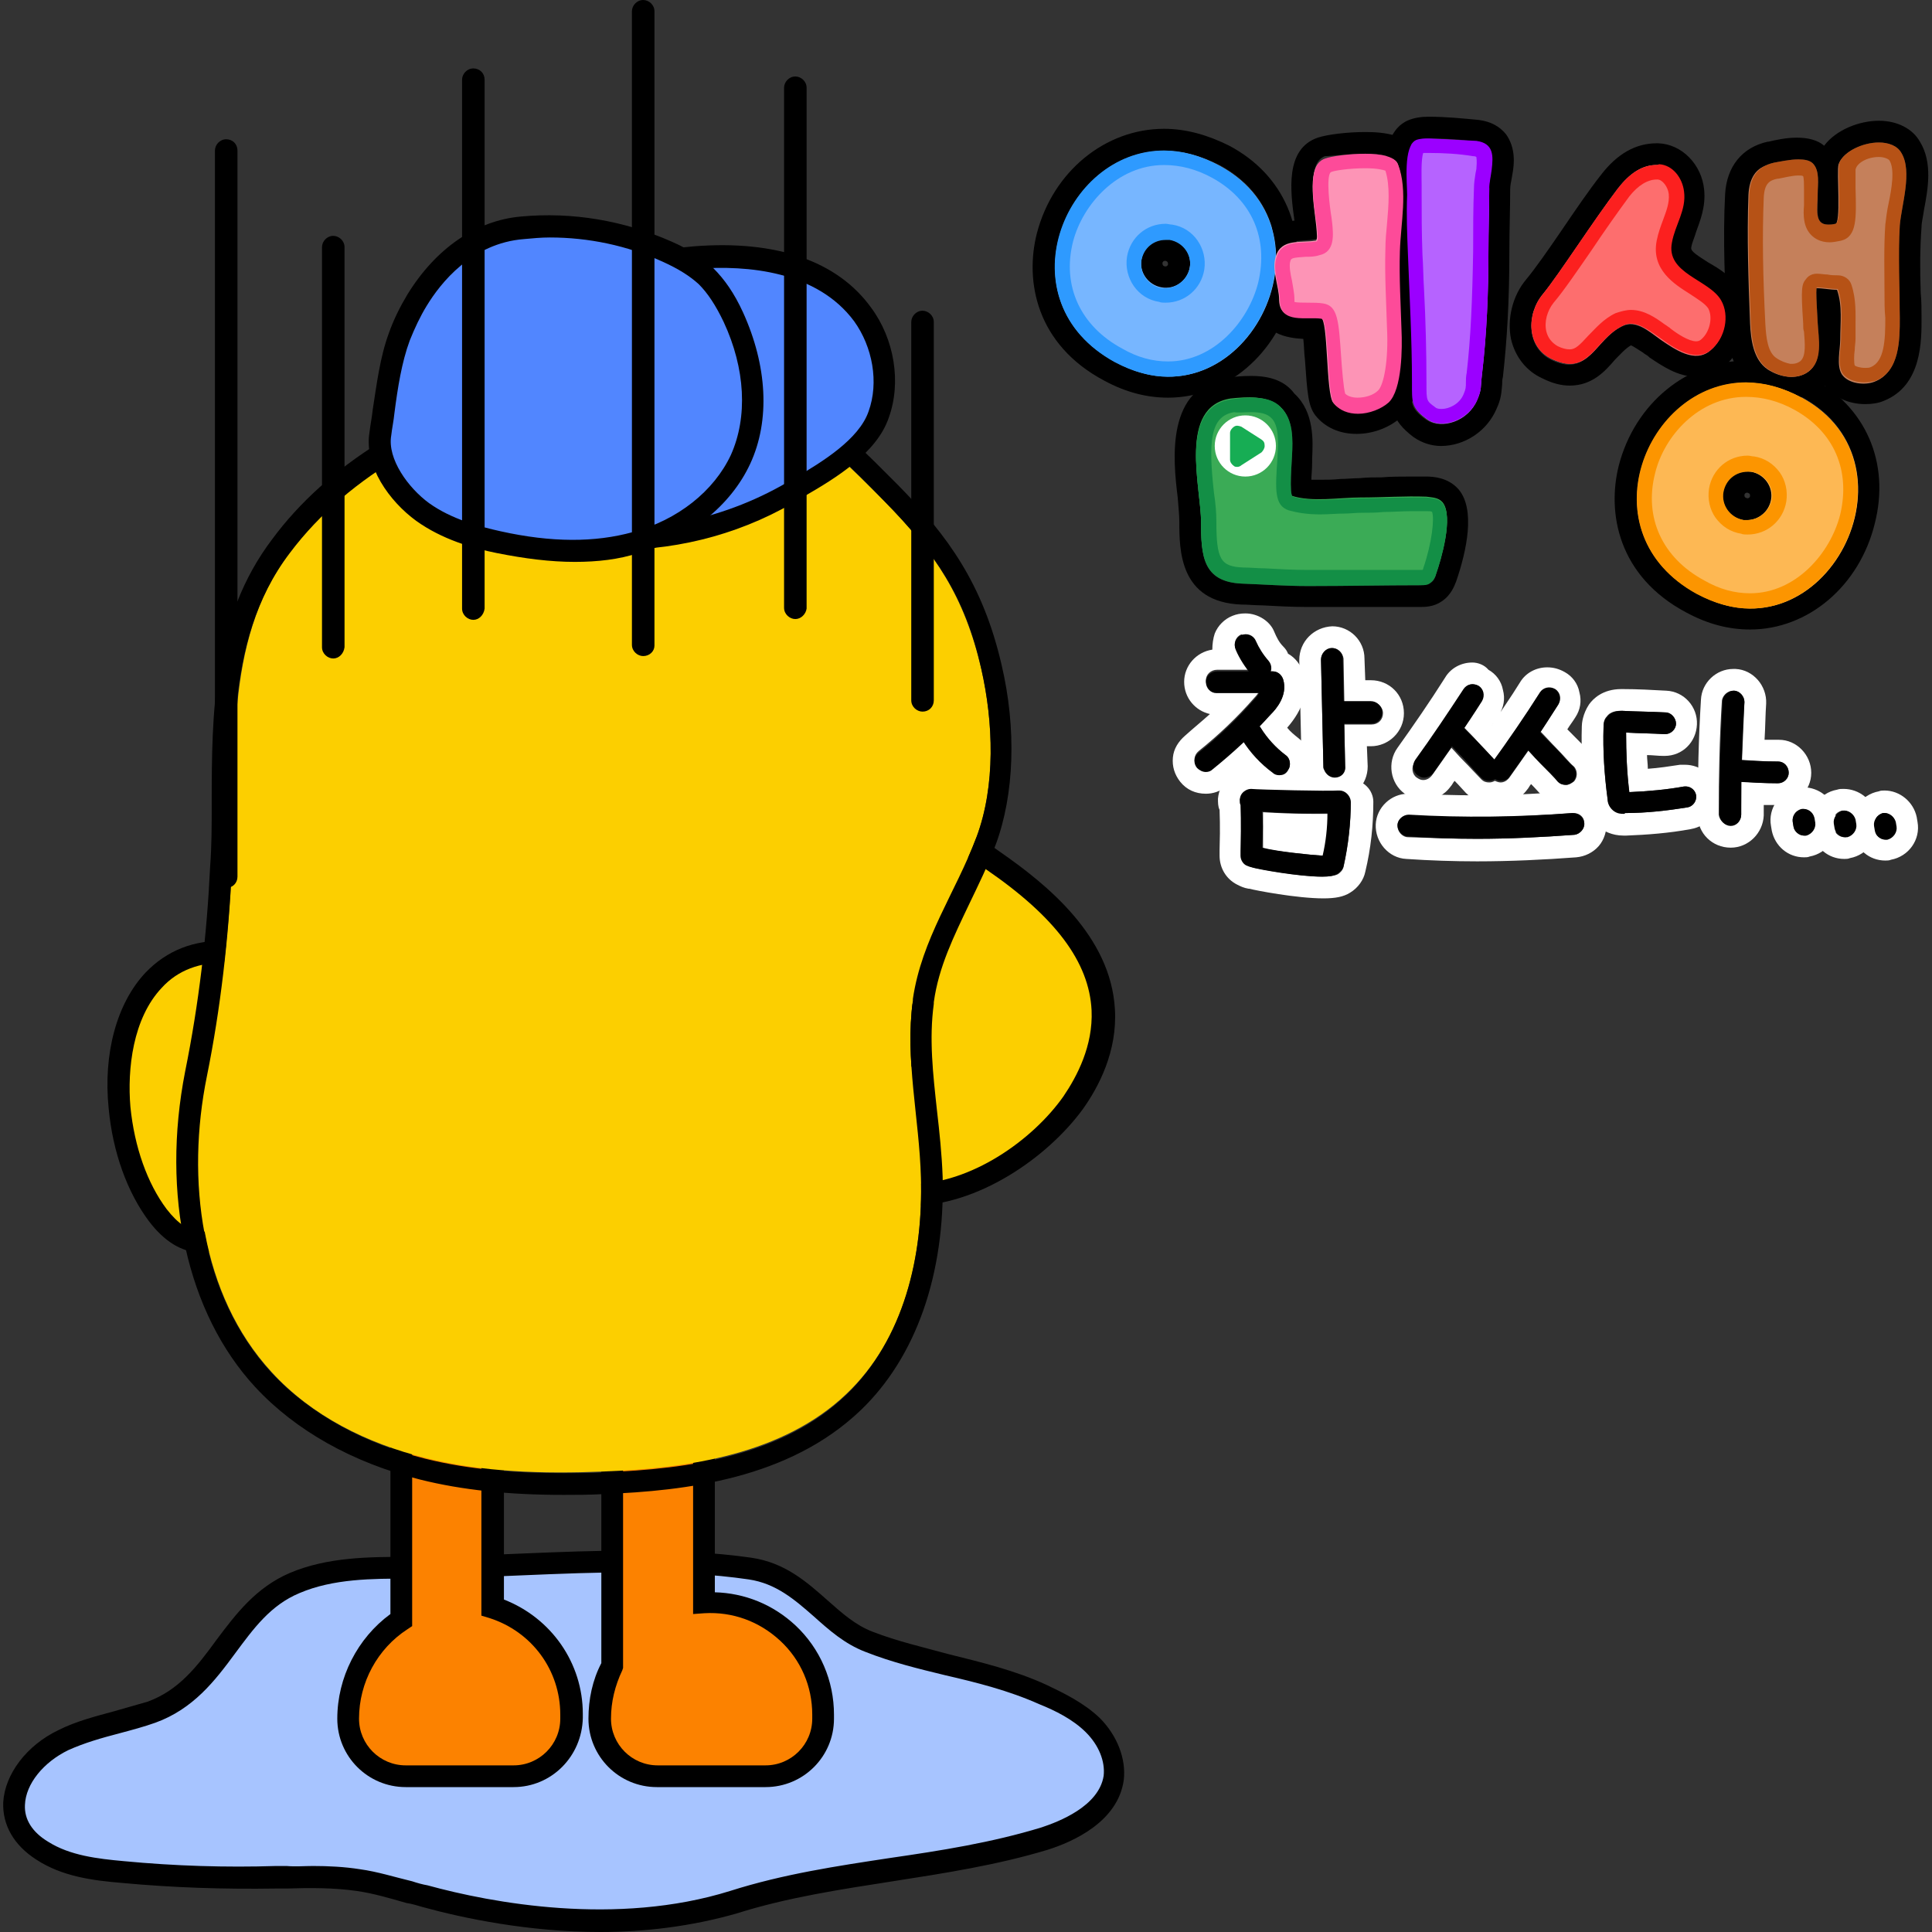 <?xml version="1.0" encoding="utf-8"?>
<!-- Generator: Adobe Illustrator 26.5.0, SVG Export Plug-In . SVG Version: 6.00 Build 0)  -->
<svg version="1.1" id="레이어_5" xmlns="http://www.w3.org/2000/svg" xmlns:xlink="http://www.w3.org/1999/xlink" x="0px"
	 y="0px" viewBox="0 0 240 240" style="enable-background:new 0 0 240 240;" xml:space="preserve">
<rect x="0" y="0" width="240" height="240" fill="#333333" stroke="none"/>
<g>
	<path style="fill:#A7C4FF;" d="M50.7,194.8c-4.8,0-9.7,0-14.1,1.9c-8.1,3.5-9.4,13.1-17.8,16c-3.6,1.3-7.4,1.8-10.9,3.5
		c-5.7,2.8-9.2,9.7-2.7,13.8c2.9,1.9,6.5,2.3,10,2.6c6.3,0.6,12.7,0.8,19.1,0.7c3.4-0.1,6.8-0.2,10.2,0.3c2.8,0.4,5.5,1.3,8.3,2.1
		c12.1,3.3,26.4,4.5,38.4,0.7c12.7-4,26-4,38.6-7.8c3.9-1.2,8.1-3.6,8.6-7.6c0.3-2.4-0.8-4.8-2.6-6.5c-1.7-1.7-3.9-2.8-6.2-3.8
		c-7-3.1-14.6-3.9-21.6-6.5c-5.5-2.1-8.1-8.1-14.8-9.1C79.7,193,64.4,194.8,50.7,194.8z"/>
	<path d="M74.6,240c-8.9,0-17-1.7-22.1-3.1c-0.7-0.2-1.3-0.4-2-0.5c-2.1-0.6-4.1-1.2-6.2-1.5c-2.8-0.4-5.8-0.4-8.7-0.3l-1.3,0
		c-6.4,0.1-12.8-0.1-19.2-0.7c-3.6-0.3-7.4-0.8-10.6-2.9c-2.8-1.8-4.2-4.3-4.1-7.1c0.2-3.5,2.9-7.1,6.9-9c2.2-1.1,4.6-1.7,6.8-2.3
		c1.4-0.4,2.8-0.8,4.2-1.2c3.9-1.4,6.2-4.4,8.6-7.7c2.4-3.2,4.9-6.5,9.1-8.3c4.7-2,10-2,14.6-2l0,0c4.5,0,9.1-0.2,13.9-0.4
		c9.6-0.4,19.6-0.8,28.8,0.5c4.2,0.6,6.9,3,9.5,5.3c1.8,1.6,3.5,3.1,5.6,3.9c3.1,1.2,6.2,1.9,9.5,2.8c4,1,8.2,2,12.1,3.8
		c2.1,1,4.6,2.2,6.6,4.1c2.2,2.2,3.3,5.1,3,7.7c-0.7,5.2-6.3,7.7-9.5,8.7c-6.3,1.9-12.8,2.9-19.2,3.9c-6.4,1-13.1,2-19.4,4
		C85.9,239.3,80.1,240,74.6,240z M38.9,231.8c1.9,0,3.9,0.1,5.8,0.4c2.2,0.3,4.4,1,6.5,1.5c0.6,0.2,1.3,0.4,1.9,0.5
		c8,2.2,23.5,5.1,37.6,0.7c6.6-2.1,13.3-3.1,19.9-4.1c6.2-0.9,12.6-1.9,18.8-3.8c2.1-0.7,7.1-2.6,7.7-6.4c0.2-1.8-0.6-3.8-2.2-5.4
		c-1.6-1.6-3.8-2.7-5.8-3.5c-3.8-1.7-7.8-2.7-11.7-3.6c-3.3-0.8-6.6-1.6-9.9-2.9c-2.6-1-4.5-2.7-6.4-4.4c-2.4-2.1-4.7-4.1-8.1-4.6
		c-8.9-1.3-18.8-0.9-28.3-0.5c-4.7,0.2-9.5,0.4-14,0.4c-4.4,0-9.3,0-13.5,1.8c-3.6,1.5-5.7,4.4-8,7.5c-2.5,3.4-5.2,6.9-9.9,8.6
		c-1.4,0.5-2.9,0.9-4.4,1.3c-2.3,0.6-4.4,1.2-6.4,2.1c-3.1,1.5-5.3,4.2-5.4,6.8C3,226,4,227.6,6,228.8c2.7,1.7,6.1,2.1,9.4,2.4
		c6.3,0.6,12.7,0.8,18.9,0.6l1.3,0C36.7,231.9,37.8,231.8,38.9,231.8z"/>
</g>
<g>
	<g>
		<path style="fill:#FCCF00;" d="M133.2,137c2.4-3.4,3.9-7.5,3.7-11.6c-0.4-8-7.1-14-13.7-18.6c-1.6-1.1-3.4-2.3-5.4-2.5
			c-5-0.7-9.2,4.5-9.4,9.5s2.4,9.6,5.1,13.8c0.5,0.8,1.1,1.9,0.6,2.7c-0.2,0.4-0.6,0.6-1,0.8c-2.2,1.1-4.8,1.6-6.7,3.1
			c-6.2,5.1-0.3,14.2,6.5,14.3C120.6,148.6,128.9,143.1,133.2,137z"/>
		<path d="M113.1,149.8c-0.1,0-0.1,0-0.2,0c-4.3-0.1-8.4-3.2-9.9-7.4c-1.2-3.5-0.3-6.9,2.6-9.2c1.4-1.1,3-1.7,4.6-2.3
			c0.8-0.3,1.6-0.6,2.4-1c0.4-0.2,0.5-0.3,0.5-0.3c0,0,0.1-0.3-0.5-1.2c-2.7-4.2-5.5-9.2-5.3-14.6c0.1-3.3,1.8-6.6,4.3-8.7
			c2-1.7,4.3-2.4,6.6-2.1c2.2,0.3,4.2,1.5,6,2.8c5.9,4.1,13.8,10.5,14.3,19.6c0.3,5.2-2,9.6-4,12.4l0,0
			C130.1,143.8,121.5,149.8,113.1,149.8z M116.9,105.6c-1.6,0-3,0.8-3.8,1.5c-1.9,1.6-3.2,4.2-3.3,6.7c-0.2,4.7,2.4,9.2,4.9,13.1
			c0.4,0.7,1.6,2.5,0.6,4.1c-0.4,0.7-1,1-1.6,1.3c-0.9,0.4-1.8,0.8-2.6,1.1c-1.4,0.5-2.8,1-3.8,1.9c-2.7,2.2-2.2,4.8-1.8,6.2
			c1.1,3.2,4.3,5.6,7.4,5.6c0.1,0,0.1,0,0.2,0c7.5,0,15.2-5.5,19-10.9c1.7-2.5,3.7-6.3,3.5-10.7c-0.3-6-4.5-11.6-13.1-17.5
			c-1.6-1.1-3.1-2.1-4.8-2.3C117.4,105.6,117.2,105.6,116.9,105.6z M133.2,137L133.2,137L133.2,137z"/>
	</g>
	<g>
		<g>
			<path style="fill:#FC8200;" d="M61.2,199.8v-32.6H49.8v34.1c-4,2.6-6.6,7.2-6.6,12.2c0,4,3.2,7.2,7.2,7.2h13.4
				c4,0,7.2-3.2,7.2-7.2V213C71,206.8,66.9,201.5,61.2,199.8z"/>
			<path d="M63.8,222H50.4c-4.7,0-8.5-3.8-8.5-8.5c0-5.1,2.5-10,6.6-13v-34.8h14.1v33c5.9,2.3,9.8,7.9,9.8,14.2v0.5
				C72.3,218.2,68.5,222,63.8,222z M51.2,168.5V202l-0.6,0.4c-3.7,2.4-6,6.6-6,11.1c0,3.2,2.6,5.8,5.8,5.8h13.4
				c3.2,0,5.8-2.6,5.8-5.8V213c0-5.5-3.5-10.3-8.8-12l-1-0.3v-32.3H51.2z"/>
		</g>
		<g>
			<path style="fill:#FC8200;" d="M87.4,199.2v-33H76v40.7c-1,2-1.6,4.3-1.6,6.6c0,4,3.2,7.2,7.2,7.2h13.4c4,0,7.2-3.2,7.2-7.2V213
				C102.2,205.1,95.5,198.6,87.4,199.2z"/>
			<path d="M95.1,222H81.6c-4.7,0-8.5-3.8-8.5-8.5c0-2.4,0.5-4.8,1.6-6.9v-41.7h14.1v32.9c3.7,0.1,7.2,1.5,10,4.1
				c3.1,2.9,4.8,6.9,4.8,11.1v0.5C103.6,218.2,99.8,222,95.1,222z M77.4,167.6v39.6l-0.1,0.3c-0.9,1.9-1.4,3.9-1.4,6
				c0,3.2,2.6,5.8,5.8,5.8h13.4c3.2,0,5.8-2.6,5.8-5.8V213c0-3.5-1.4-6.8-4-9.2c-2.6-2.4-5.9-3.6-9.4-3.4l-1.4,0.1v-33H77.4z"/>
		</g>
	</g>
	<g>
		<path style="fill:#FCCF00;" d="M28.1,118.2c-10.7-0.4-14.2,10.4-13.3,19.4c0.5,4.6,1.9,9.6,4.8,13.3c5,6.6,10.2,2.4,15-2.9"/>
		<path d="M25.1,155.6c-0.1,0-0.2,0-0.3,0c-2.3-0.1-4.4-1.4-6.3-3.9c-2.7-3.6-4.5-8.6-5-14c-0.7-6.8,1-13.1,4.6-16.9
			c2.6-2.7,6-4.1,10.1-3.9c0.7,0,1.3,0.7,1.3,1.4c0,0.7-0.6,1.3-1.4,1.3c-3.2-0.1-6,0.9-8,3.1c-3.6,3.8-4.3,10.1-3.9,14.8
			c0.5,5,2.1,9.5,4.5,12.7c1.4,1.8,2.8,2.8,4.3,2.8c2.9,0.1,6.1-3.1,8.7-5.8c0.5-0.6,1.4-0.6,1.9-0.1c0.6,0.5,0.6,1.4,0.1,1.9
			C32.5,152.2,28.9,155.6,25.1,155.6z"/>
	</g>
	<g>
		<path style="fill:#FCCF00;" d="M113.4,124.3c0-0.1,0-0.2,0-0.2c1.1-7.5,5.3-13.2,7.9-20.1c2.4-6.4,2.1-14.3,0.6-20.9
			c-2.1-9-5.7-14.4-12.1-20.9c-3.8-3.8-7.6-7.7-12.3-10.5c-9-5.3-20.4-5.5-30.4-2.5c-11.7,3.5-23.6,9.4-31.1,19.4
			c-8.5,11.3-6.5,26-7.2,39.2c-0.4,8.6-1.5,17.4-3.1,25.8c-2.5,12.8-0.8,27.2,8,36.8c5,5.5,11.9,8.9,19.1,10.7
			c7.2,1.8,14.7,2,22.1,1.7c10.8-0.4,22.4-2.2,30.2-9.6c7.3-6.9,9.6-17.3,9.3-27C114.2,138.9,112.4,131.7,113.4,124.3z"/>
		<path d="M80,47.3c6.1,0,12.2,1.4,17.5,4.4c4.7,2.7,8.5,6.6,12.3,10.5c6.4,6.5,10.1,11.9,12.1,20.9c1.5,6.6,1.8,14.5-0.6,20.9
			c-2.6,6.9-6.8,12.6-7.9,20.1c0,0.1,0,0.2,0,0.2c-1,7.3,0.8,14.6,1,22c0.3,9.7-2.1,20.1-9.3,27c-7.8,7.5-19.4,9.2-30.2,9.6
			c-1.6,0.1-3.3,0.1-4.9,0.1c-5.8,0-11.6-0.4-17.2-1.8c-7.2-1.8-14.1-5.3-19.1-10.7c-8.8-9.6-10.6-24-8-36.8
			c1.7-8.4,2.7-17.2,3.1-25.8c0.6-13.3-1.4-27.9,7.2-39.2c7.5-10,19.4-15.9,31.1-19.4C71.2,48,75.6,47.3,80,47.3 M80,44.6
			c-4.5,0-9.1,0.7-13.7,2C51.6,51,40.6,57.8,33.8,67c-7.4,9.8-7.5,21.5-7.5,32.8c0,2.8,0,5.3-0.2,7.9c-0.4,8.5-1.4,17-3.1,25.4
			c-3,15.3,0.2,30,8.7,39.2c5,5.4,12.1,9.4,20.5,11.5c5.2,1.3,11,1.9,17.8,1.9c1.6,0,3.2,0,5-0.1c10.2-0.4,23-1.9,31.9-10.4
			c6.9-6.6,10.5-16.9,10.2-29c-0.1-2.8-0.4-5.6-0.7-8.2c-0.5-4.6-1-8.9-0.4-13.3l0-0.2c0.6-4.4,2.5-8.2,4.4-12.2
			c1.1-2.3,2.3-4.7,3.3-7.4c2.3-6.2,2.6-14.4,0.7-22.4c-2.3-9.9-6.6-15.9-12.8-22.2c-3.9-3.9-7.8-8-12.8-10.9
			C93.5,46.2,86.9,44.6,80,44.6L80,44.6z"/>
	</g>
	<g>
		<path style="fill:#FCCF00;" d="M58.8,43.7c0,0,3.6-8.9,9.7-7c8.1,2.6,9.8-3,9.8-3s2.7,10-6.2,13.7"/>
		<path d="M72.1,48.8c-0.5,0-1-0.3-1.2-0.8c-0.3-0.7,0-1.5,0.7-1.8c4.8-2,5.7-6.1,5.8-8.9c-0.3,0.2-0.6,0.4-1,0.6
			c-2.2,1.1-4.9,1.2-8.2,0.1c-4.9-1.6-8,6.1-8.1,6.2c-0.3,0.7-1.1,1-1.8,0.7c-0.7-0.3-1-1.1-0.7-1.8c0.2-0.4,4.2-10.1,11.4-7.7
			c6.5,2.1,7.9-1.7,8.1-2.1c0.2-0.6,0.6-0.9,1.3-0.9c0.6,0,1.1,0.4,1.3,1c1,3.8,0.9,12-7,15.3C72.4,48.7,72.3,48.8,72.1,48.8z"/>
	</g>
	<g>
		<path style="fill:#5186FF;" d="M54.2,51.9c0.1-0.5,0.2-1,0.4-1.5c2-5.7,7.8-9.3,12.9-11.9c5.8-3,12.2-6,18.7-6.5
			c7.5-0.6,16,0.5,20.8,7c2.6,3.5,3.5,8.4,2,12.5c-1.4,4-6.4,7-10,9.1c-8.3,5-18.3,7.2-27.9,5.9C63.9,65.6,52.4,61,54.2,51.9z"/>
		<path d="M76.7,68.3c-1.9,0-3.7-0.1-5.6-0.4c-5.4-0.7-13-3.3-16.4-8.2c-1.7-2.4-2.3-5.1-1.7-8.1c0,0,0,0,0,0
			c0.1-0.5,0.3-1.1,0.5-1.7c2.1-6.1,8-9.8,13.5-12.7c6-3.1,12.5-6.1,19.2-6.6c10.2-0.8,17.8,1.8,22,7.6c2.9,3.9,3.8,9.3,2.2,13.7
			c-1.5,4.4-6.6,7.5-10.4,9.7l-0.2,0.1C92.8,66.1,84.7,68.3,76.7,68.3z M55.6,52.2c-0.4,2.2,0,4.1,1.3,6c2.8,3.9,9.4,6.4,14.6,7.1
			c9.2,1.2,18.8-0.8,27-5.8l0.2-0.1c3.4-2,8-4.8,9.2-8.3c1.3-3.6,0.5-8-1.8-11.2c-4.6-6.2-13.2-7-19.6-6.5
			c-6.2,0.5-12.4,3.3-18.2,6.3c-5,2.6-10.5,6-12.2,11.2C55.8,51.3,55.6,51.8,55.6,52.2z"/>
	</g>
	<g>
		<path style="fill:#5186FF;" d="M51.8,37.3c2.9-4.8,7.4-8.5,13.1-9.1c6.1-0.6,12.4,0.5,18,3c1.8,0.8,3.5,1.8,4.8,3.1
			c1.5,1.4,2.6,3.3,3.4,5.1c2.6,5.5,3.4,12.1,0.9,17.7C89.7,62.4,84.5,66,79,67.5c-5.5,1.5-11.4,1.1-17-0.1
			c-3.3-0.7-6.7-1.7-9.4-3.7c-2.8-2-5.9-6.1-5.3-9.7c0.6-3.9,1-8.3,2.4-12C50.2,40.3,50.9,38.8,51.8,37.3z"/>
		<path d="M71.4,69.8c-3,0-6.2-0.4-9.7-1.1c-3-0.6-6.8-1.7-10-4c-3.3-2.4-6.5-6.8-5.8-11c0.1-0.9,0.3-1.8,0.4-2.8
			c0.5-3.2,0.9-6.5,2-9.5c0.6-1.7,1.4-3.3,2.3-4.8c3.5-5.7,8.5-9.2,14.1-9.7c6.4-0.6,12.8,0.5,18.7,3.1c2.3,1,3.9,2.1,5.2,3.3
			c1.4,1.4,2.6,3.1,3.7,5.5c3,6.6,3.4,13.4,0.9,18.8c-2.4,5.2-7.6,9.4-13.9,11.1C76.9,69.5,74.2,69.8,71.4,69.8z M68.3,29.5
			c-1.1,0-2.1,0.1-3.2,0.2C58.6,30.2,54.7,35.2,53,38c0,0,0,0,0,0c-0.8,1.3-1.5,2.8-2.1,4.3c-1,2.7-1.5,5.9-1.9,9
			c-0.1,1-0.3,1.9-0.4,2.8c-0.5,2.9,2.1,6.5,4.7,8.4c2.8,2,6.2,2.9,8.9,3.5c6.3,1.4,11.7,1.4,16.4,0.1c5.6-1.5,10.1-5.1,12.2-9.6
			c2.1-4.7,1.8-10.7-0.9-16.5c-1-2.1-2-3.6-3.1-4.7c-1.1-1-2.5-1.9-4.5-2.8C77.9,30.5,73.1,29.5,68.3,29.5z M51.8,37.3L51.8,37.3
			L51.8,37.3z"/>
	</g>
</g>
<g>
	<path d="M28.1,110.3c-0.7,0-1.4-0.6-1.4-1.4V18.7c0-0.7,0.6-1.4,1.4-1.4s1.4,0.6,1.4,1.4v90.2C29.5,109.7,28.9,110.3,28.1,110.3z"
		/>
	<path d="M41.4,81.8c-0.7,0-1.4-0.6-1.4-1.4V30.7c0-0.7,0.6-1.4,1.4-1.4c0.7,0,1.4,0.6,1.4,1.4v49.7C42.7,81.2,42.1,81.8,41.4,81.8z
		"/>
	<path d="M58.8,77c-0.7,0-1.4-0.6-1.4-1.4V9.9c0-0.7,0.6-1.4,1.4-1.4s1.4,0.6,1.4,1.4v65.7C60.1,76.4,59.5,77,58.8,77z"/>
	<path d="M79.9,81.5c-0.7,0-1.4-0.6-1.4-1.4V1.4c0-0.7,0.6-1.4,1.4-1.4c0.7,0,1.4,0.6,1.4,1.4v78.8C81.3,80.9,80.7,81.5,79.9,81.5z"
		/>
	<path d="M98.8,76.9c-0.7,0-1.4-0.6-1.4-1.4V10.9c0-0.7,0.6-1.4,1.4-1.4c0.7,0,1.4,0.6,1.4,1.4v64.7C100.1,76.3,99.5,76.9,98.8,76.9
		z"/>
	<path d="M114.6,88.4c-0.7,0-1.4-0.6-1.4-1.4V40c0-0.7,0.6-1.4,1.4-1.4c0.7,0,1.4,0.6,1.4,1.4v47C116,87.8,115.4,88.4,114.6,88.4z"
		/>
</g>
<g>
	<path d="M155.4,49.4c1.4,0,2.8,0.3,3.7,1.2c1.6,1.5,1.5,4.1,1.4,6c0,0.5-0.4,4.9,0.1,5.1c1,0.3,2.2,0.4,3.4,0.4
		c1.7,0,3.6-0.2,5.1-0.2c2.1,0,4.2-0.1,6.2-0.1c0.6,0,1.3,0,1.9,0c0.7,0,1.5,0.1,2,0.7c1.4,1.7-0.2,7.1-0.8,8.8
		c-0.1,0.4-0.3,0.9-0.7,1.1c-0.4,0.2-0.8,0.2-1.2,0.3c-4.6,0-9.1,0.1-13.7,0.1c-0.1,0-0.2,0-0.4,0c-2.7,0-5.4-0.2-8.1-0.3
		c-4.9-0.2-5.1-3.4-5.1-7.6c0-4.3-2.9-14.3,3.8-15.3C153.7,49.5,154.6,49.4,155.4,49.4 M155.4,46.7c-1.1,0-2.1,0.1-2.8,0.2
		c-7.8,1.1-6.9,10.1-6.3,14.9c0.1,1.2,0.2,2.3,0.2,3c0,3.5,0,10,7.7,10.3c0.9,0,1.7,0.1,2.6,0.1c1.8,0.1,3.7,0.2,5.6,0.2l0.4,0
		l6.8,0l6.8,0c0.6,0,1.7,0,2.7-0.7c1.2-0.8,1.6-2,1.8-2.5c1.3-3.8,2.4-8.9,0.3-11.4c-1.3-1.5-3.2-1.6-4-1.6c-0.7,0-1.4,0-2,0
		c-1.2,0-2.4,0-3.6,0.1c-0.9,0-1.8,0-2.7,0.1c-0.8,0-1.6,0.1-2.4,0.1c-0.9,0.1-1.8,0.1-2.7,0.1c-0.3,0-0.6,0-0.9,0
		c0-0.5,0.1-1.2,0.1-2.2c0-0.2,0-0.4,0-0.4c0.1-2.2,0.3-5.8-2.2-8.1C159.6,47.3,157.8,46.7,155.4,46.7L155.4,46.7z"/>
	<g>
		<path style="fill:#FFFFFF;" d="M154.7,78.9c0.5,0,1,0.3,1.2,0.8c0.4,0.9,0.9,1.7,1.6,2.5c0.3,0.4,0.4,0.8,0.3,1.2l0.3,0
			c0.6,0,1.1,0.4,1.3,1c0.6,2-0.9,3.7-1.5,4.3c-0.5,0.5-1,1-1.5,1.5c0.1,0.1,0.2,0.1,0.2,0.2c0.8,1.3,1.9,2.5,3.1,3.4
			c0.6,0.4,0.7,1.3,0.3,1.9c-0.3,0.4-0.7,0.5-1.1,0.5c-0.3,0-0.6-0.1-0.8-0.3c-1.4-1.1-2.6-2.4-3.6-3.9c-1.3,1.2-2.6,2.4-3.9,3.4
			c-0.2,0.2-0.5,0.3-0.8,0.3c-0.4,0-0.8-0.2-1.1-0.5c-0.5-0.6-0.4-1.4,0.2-1.9c2.5-2,4.8-4.2,6.9-6.6c0.3-0.3,0.5-0.6,0.6-0.8
			l-5.3,0c-0.7,0-1.3-0.6-1.3-1.4c0-0.7,0.6-1.3,1.4-1.3c0,0,0,0,0,0l3.9,0c-0.6-0.8-1.2-1.7-1.6-2.6c-0.3-0.7,0-1.5,0.7-1.8
			C154.4,78.9,154.5,78.9,154.7,78.9 M154.7,76.2C154.7,76.2,154.7,76.2,154.7,76.2c-0.6,0-1.1,0.1-1.6,0.3c-1,0.4-1.8,1.2-2.2,2.2
			c-0.2,0.6-0.3,1.3-0.3,2c-2,0.3-3.5,2-3.5,4c0,2,1.4,3.6,3.2,4c-1,0.9-2.1,1.8-3.1,2.7c-0.8,0.7-1.4,1.6-1.5,2.7
			c-0.1,1.1,0.2,2.1,0.9,3c0.8,1,1.9,1.5,3.2,1.5c0.9,0,1.8-0.3,2.5-0.9c0.6-0.5,1.3-1,1.9-1.6c0.7,0.8,1.5,1.4,2.3,2.1
			c0.7,0.5,1.5,0.8,2.4,0.8c1.3,0,2.5-0.6,3.2-1.6c0.6-0.9,0.9-1.9,0.8-3c-0.2-1.1-0.7-2-1.6-2.7c-0.5-0.4-1-0.8-1.4-1.3
			c2-2.3,2.7-4.6,2-6.8c-0.3-1-1-1.9-1.9-2.4c-0.1-0.3-0.3-0.6-0.6-0.9c-0.5-0.5-0.8-1.1-1.1-1.8C157.8,77.2,156.3,76.2,154.7,76.2
			L154.7,76.2z"/>
		<path style="fill:#FFFFFF;" d="M165.5,80.5c0.7,0,1.3,0.6,1.4,1.3l0.1,5.4h3.4c0.7,0,1.4,0.6,1.4,1.4s-0.6,1.4-1.4,1.4H167
			l0.1,5.3c0,0.7-0.6,1.4-1.3,1.4c0,0,0,0,0,0c-0.7,0-1.3-0.6-1.4-1.3l-0.3-13.4C164.1,81.2,164.7,80.6,165.5,80.5
			C165.5,80.5,165.5,80.5,165.5,80.5 M165.5,77.8L165.5,77.8c-2.3,0.1-4.1,1.9-4.1,4.2l0.3,13.4c0.1,2.2,1.9,4,4.1,4
			c0,0,0.1,0,0.1,0c2.2-0.1,4-1.9,4-4.2l-0.1-2.5h0.5c2.2,0,4.1-1.8,4.1-4.1s-1.8-4.1-4.1-4.1h-0.7l-0.1-2.7
			C169.5,79.6,167.7,77.8,165.5,77.8L165.5,77.8z"/>
		<path style="fill:#FFFFFF;" d="M155.4,98.1C155.4,98.1,155.4,98.1,155.4,98.1C155.4,98.1,155.4,98.1,155.4,98.1
			c1.1,0.1,9.8,0.2,10.8,0.2c0,0,0,0,0.1,0l0.1,1.3l1.4,0c0,2.7-0.3,5.4-0.9,8.1c-0.1,0.4-0.4,0.7-0.7,0.9c-0.4,0.2-1.1,0.3-1.9,0.3
			c-3,0-8.1-1-8.5-1.1c0,0,0,0,0,0c-0.4-0.1-0.7-0.2-0.9-0.3c-0.4-0.2-0.7-0.7-0.7-1.2c0-0.1,0-0.3,0-0.6c0.1-3.8,0-5.2,0-5.7
			c-0.1-0.2-0.1-0.4-0.1-0.7C154,98.6,154.6,98.1,155.4,98.1 M164.4,106.3c0.4-1.7,0.6-3.5,0.6-5.2c-0.6,0-1.2,0-1.9,0
			c-2.2,0-4.6-0.1-6.2-0.2c0,1.1,0,2.5,0,4.5C158.9,105.8,162.8,106.2,164.4,106.3 M155.4,95.4C155.4,95.4,155.4,95.4,155.4,95.4
			c-2.2,0-3.9,1.7-4.1,3.8c0,0.5,0,1,0.2,1.4c0,0.5,0.1,1.8,0,5c0,0.4,0,0.6,0,0.7c0,1.5,0.8,2.9,2.2,3.6c0.4,0.2,0.8,0.4,1.4,0.5
			c0,0,0.1,0,0.1,0c0.7,0.2,5.9,1.2,9.2,1.2c1.5,0,2.5-0.2,3.3-0.7c1-0.6,1.7-1.6,1.9-2.6c0.7-2.9,1-5.8,1-8.7
			c0-0.7-0.3-1.4-0.8-1.9c-0.3-0.3-0.6-0.5-0.9-0.6c-0.4-0.9-1.4-1.5-2.4-1.5c0,0,0,0,0,0c0,0,0,0,0,0c-1.2,0-9.7-0.2-10.6-0.2
			c0,0-0.1,0-0.1,0C155.5,95.4,155.4,95.4,155.4,95.4L155.4,95.4L155.4,95.4z"/>
		<path style="fill:#FFFFFF;" d="M182.9,85c0.2,0,0.5,0.1,0.7,0.2c0.6,0.4,0.8,1.2,0.4,1.9c-0.7,1.1-1.4,2.2-2.1,3.3
			c0.5,0.5,1.2,1.2,1.9,2c0.7,0.8,1.4,1.5,1.9,2c1.9-2.7,3.8-5.5,5.6-8.3c0.3-0.4,0.7-0.6,1.1-0.6c0.2,0,0.5,0.1,0.7,0.2
			c0.6,0.4,0.8,1.2,0.4,1.9c-0.7,1.1-1.4,2.2-2.1,3.3c0.5,0.5,1.2,1.3,1.9,2c0.9,0.9,1.7,1.9,2.2,2.3c0.5,0.5,0.5,1.4,0,1.9
			c-0.3,0.2-0.6,0.4-0.9,0.4c-0.4,0-0.7-0.1-1-0.4c-0.4-0.5-1.3-1.4-2.2-2.3c-0.5-0.6-1.1-1.1-1.5-1.6c-0.8,1.1-1.6,2.3-2.4,3.4
			c-0.3,0.4-0.7,0.6-1.1,0.6c-0.2,0-0.5-0.1-0.7-0.2c-0.2,0.1-0.4,0.2-0.7,0.2c-0.4,0-0.7-0.1-1-0.4c-0.5-0.5-1.4-1.5-2.3-2.4
			c-0.5-0.5-1-1.1-1.4-1.5c-0.8,1.1-1.6,2.3-2.4,3.4c-0.3,0.4-0.7,0.6-1.1,0.6c-0.3,0-0.5-0.1-0.8-0.3c-0.6-0.4-0.7-1.3-0.3-1.9
			c2.1-2.9,4.1-5.8,6-8.8C182,85.3,182.4,85,182.9,85 M182.9,82.3c-1.4,0-2.7,0.7-3.4,1.9c-1.9,3-3.9,5.9-5.9,8.7
			c-1.3,1.8-0.9,4.4,0.9,5.7c0.7,0.5,1.5,0.8,2.4,0.8c1.3,0,2.5-0.6,3.3-1.7c0.2-0.2,0.3-0.5,0.5-0.7c0.6,0.6,1.1,1.2,1.4,1.5
			c0.8,0.8,1.8,1.3,2.9,1.3c0.2,0,0.4,0,0.7-0.1c0.2,0,0.5,0.1,0.7,0.1c1.3,0,2.5-0.6,3.3-1.7c0.2-0.2,0.3-0.5,0.5-0.7
			c0.6,0.6,1.1,1.2,1.4,1.5c0.8,0.8,1.8,1.3,2.9,1.3c1,0,2-0.4,2.8-1.1c1.6-1.5,1.7-4.1,0.1-5.7c-0.4-0.5-1.3-1.4-2.2-2.3l-0.4-0.4
			c0,0,0,0-0.1-0.1c0.3-0.5,0.7-1,1-1.5c0.6-0.9,0.8-2,0.5-3.1c-0.2-1.1-0.9-2-1.8-2.5c-0.7-0.4-1.4-0.6-2.2-0.6
			c-1.4,0-2.7,0.7-3.4,1.9c-1.1,1.8-2.4,3.6-3.6,5.5l0,0c0.3-0.5,0.7-1,1-1.5c0.6-0.9,0.8-2,0.5-3.1c-0.2-1.1-0.9-2-1.8-2.5
			C184.4,82.6,183.6,82.3,182.9,82.3L182.9,82.3z"/>
		<path style="fill:#FFFFFF;" d="M195.5,101c0.7,0,1.3,0.5,1.3,1.2c0.1,0.7-0.5,1.4-1.2,1.5c-4,0.3-8.1,0.5-12.1,0.5
			c-2.9,0-5.8-0.1-8.6-0.2c-0.7,0-1.3-0.7-1.3-1.4c0-0.7,0.6-1.3,1.3-1.3c0,0,0.1,0,0.1,0c2.8,0.2,5.6,0.2,8.5,0.2
			c4,0,7.9-0.2,11.9-0.5C195.4,101,195.4,101,195.5,101 M195.5,98.3c-0.1,0-0.2,0-0.4,0c-3.8,0.3-7.8,0.5-11.6,0.5
			c-2.8,0-5.5-0.1-8.3-0.2c-0.1,0-0.2,0-0.3,0c-2.1,0-3.9,1.7-4,3.8c-0.1,2.2,1.6,4.2,3.8,4.3c2.9,0.2,5.9,0.3,8.8,0.3
			c4.1,0,8.3-0.2,12.3-0.5c1.1-0.1,2.1-0.6,2.8-1.4c0.7-0.8,1-1.9,1-3C199.3,99.9,197.6,98.3,195.5,98.3L195.5,98.3z"/>
		<path style="fill:#FFFFFF;" d="M201.4,88.3c0,0,0.1,0,0.1,0c1.8,0.1,3.6,0.1,5.4,0.2c0.7,0,1.3,0.7,1.3,1.4c0,0.7-0.6,1.3-1.3,1.3
			c0,0-0.1,0-0.1,0c-1.6-0.1-3.2-0.1-4.8-0.2c0,2.5,0.1,5,0.4,7.4c2.3-0.1,4.6-0.3,6.8-0.7c0.1,0,0.1,0,0.2,0c0.7,0,1.2,0.5,1.3,1.1
			c0.1,0.7-0.4,1.4-1.1,1.5c-2.5,0.4-5.1,0.7-7.7,0.7c0,0-0.1,0-0.2,0c-0.3,0-0.8,0-1.3-0.4c-0.6-0.5-0.7-1.2-0.7-1.4
			c-0.4-3-0.6-6-0.5-9c0-0.2,0-0.8,0.4-1.2C200.1,88.3,201,88.3,201.4,88.3 M201.4,85.6c-2.3,0-3.5,1.2-4,1.9
			c-0.8,1.2-0.9,2.4-0.9,2.7c-0.1,3.1,0.1,6.3,0.5,9.4c0.2,1.4,0.8,2.4,1.7,3.2c0.5,0.4,1.5,1,3,1c0.1,0,0.2,0,0.3,0
			c2.6-0.1,5.3-0.3,8-0.8c1.1-0.2,2-0.7,2.6-1.6c0.6-0.9,0.9-2,0.7-3c-0.3-2-2-3.4-4-3.4c-0.2,0-0.4,0-0.6,0c-1.3,0.2-2.6,0.4-4,0.5
			c0-0.6-0.1-1.2-0.1-1.7c0.7,0,1.3,0.1,2,0.1c0,0,0.2,0,0.2,0c2.2,0,3.9-1.7,4-3.9c0.1-2.2-1.6-4.1-3.8-4.2
			c-1.8-0.1-3.6-0.2-5.4-0.2c0,0-0.1,0-0.1,0L201.4,85.6L201.4,85.6z"/>
		<path style="fill:#FFFFFF;" d="M215.3,85.8C215.3,85.8,215.4,85.8,215.3,85.8c0.8,0,1.4,0.7,1.4,1.4c-0.1,2.4-0.2,4.8-0.3,7.2
			c1.5,0.1,3,0.2,4.5,0.2c0.7,0,1.3,0.6,1.3,1.4c0,0.7-0.6,1.3-1.4,1.3c0,0,0,0,0,0c-1.5,0-3-0.1-4.5-0.2c0,1.1,0,2.2,0,3.3
			c0,0.1,0,0.1,0,0.2l0,0.6c0,0.7-0.6,1.3-1.4,1.3c0,0,0,0,0,0c-0.7,0-1.3-0.6-1.4-1.3c0-4.7,0.1-9.5,0.4-14.2
			C214,86.4,214.6,85.8,215.3,85.8 M215.3,83.1c-2.1,0-3.9,1.7-4,3.8c-0.3,4.8-0.4,9.6-0.4,14.4c0,2.2,1.8,4,4.1,4
			c2.2,0,4-1.8,4.1-4l0-0.6c0-0.1,0-0.2,0-0.4c0-0.1,0-0.2,0-0.3c0.6,0,1.2,0,1.8,0c2.3,0,4.1-1.8,4.1-4c0-2.2-1.8-4.1-4-4.1
			c-0.6,0-1.2,0-1.8,0c0.1-1.6,0.1-3.1,0.2-4.5c0.1-2.2-1.6-4.2-3.8-4.3C215.5,83.1,215.4,83.1,215.3,83.1L215.3,83.1z"/>
		<path style="fill:#FFFFFF;" d="M224,100.5c0.6,0,1.2,0.5,1.3,1.1l0.1,0.6c0.1,0.7-0.4,1.4-1.1,1.6c-0.1,0-0.2,0-0.2,0
			c-0.6,0-1.2-0.5-1.3-1.1l-0.1-0.6c-0.1-0.7,0.4-1.4,1.1-1.6C223.9,100.5,223.9,100.5,224,100.5 M224,97.8c-0.2,0-0.5,0-0.7,0.1
			c-2.2,0.4-3.7,2.5-3.3,4.7l0.1,0.6c0.4,1.9,2,3.3,4,3.3c0.2,0,0.5,0,0.7-0.1c2.2-0.4,3.7-2.5,3.3-4.7l-0.1-0.6
			C227.7,99.2,226,97.8,224,97.8L224,97.8z"/>
		<path style="fill:#FFFFFF;" d="M229,100.7c0.6,0,1.2,0.4,1.3,1.1l0.1,0.6c0.1,0.7-0.4,1.4-1.1,1.6c-0.1,0-0.2,0-0.2,0
			c-0.6,0-1.2-0.5-1.3-1.1l-0.1-0.6c-0.1-0.7,0.3-1.4,1.1-1.6C228.9,100.7,229,100.7,229,100.7 M229,98c-0.3,0-0.5,0-0.8,0.1
			c-1.1,0.2-2,0.8-2.6,1.7c-0.6,0.9-0.8,2-0.6,3l0.1,0.6c0.4,1.9,2,3.3,4,3.3c0.2,0,0.5,0,0.7-0.1c2.2-0.4,3.7-2.5,3.3-4.7l-0.1-0.6
			C232.7,99.4,231,98,229,98L229,98z"/>
		<path style="fill:#FFFFFF;" d="M234.1,101c0.6,0,1.2,0.5,1.3,1.1l0.1,0.6c0.1,0.7-0.4,1.4-1.1,1.6c-0.1,0-0.2,0-0.2,0
			c-0.6,0-1.2-0.5-1.3-1.1l-0.1-0.6c-0.1-0.7,0.4-1.4,1.1-1.6C233.9,101,234,101,234.1,101 M234.1,98.2c-0.2,0-0.5,0-0.7,0.1
			c-2.2,0.4-3.7,2.5-3.3,4.7l0.1,0.6c0.4,1.9,2,3.3,4,3.3c0.2,0,0.5,0,0.7-0.1c2.2-0.4,3.7-2.5,3.3-4.7l-0.1-0.6
			C237.7,99.6,236,98.2,234.1,98.2L234.1,98.2z"/>
	</g>
	<path d="M144.6,18.7c2.2,0,4.5,0.6,6.9,1.8c13.2,7.1,5.9,26.2-6.4,26.2c-2.1,0-4.3-0.5-6.6-1.8C124.6,37.5,132.2,18.7,144.6,18.7
		 M144.8,35.8c1.5,0,2.8-1.1,3-2.5c0.3-1.7-0.8-3.2-2.5-3.5c-0.2,0-0.3,0-0.5,0c-1.5,0-2.8,1.1-3,2.5c-0.3,1.7,0.8,3.2,2.5,3.5
		C144.4,35.8,144.6,35.8,144.8,35.8 M144.6,16c-7.3,0-13.8,5.3-15.8,13c-1.5,5.9-0.1,13.8,8.4,18.3c2.6,1.4,5.2,2.1,7.9,2.1
		c7.2,0,13.6-5.4,15.5-13.2c1.9-7.5-1.1-14.5-7.9-18.1C150.1,16.8,147.4,16,144.6,16L144.6,16z M144.8,33.1
		C144.8,33.1,144.7,33.1,144.8,33.1c-0.3,0-0.4-0.2-0.4-0.4c0-0.2,0.2-0.3,0.3-0.3c0.3,0,0.4,0.2,0.4,0.4
		C145.1,33,144.9,33.1,144.8,33.1L144.8,33.1z"/>
	<path d="M216.9,47.5c2.2,0,4.5,0.6,6.9,1.8c13.2,7.1,5.9,26.2-6.4,26.2c-2.1,0-4.3-0.5-6.6-1.8C196.9,66.3,204.4,47.5,216.9,47.5
		 M217.1,64.6c1.5,0,2.8-1.1,3-2.5c0.3-1.7-0.8-3.2-2.5-3.5c-0.2,0-0.3,0-0.5,0c-1.5,0-2.8,1.1-3,2.5c-0.3,1.7,0.8,3.2,2.5,3.5
		C216.7,64.6,216.9,64.6,217.1,64.6 M216.9,44.8c-7.3,0-13.8,5.3-15.8,13c-1.5,5.9-0.1,13.8,8.4,18.3c2.6,1.4,5.2,2.1,7.9,2.1
		c7.2,0,13.6-5.4,15.5-13.2c1.9-7.5-1.1-14.5-7.9-18.1C222.4,45.6,219.7,44.8,216.9,44.8L216.9,44.8z M217.1,61.9
		C217,61.9,217,61.9,217.1,61.9c-0.2,0-0.2-0.1-0.3-0.1c-0.1-0.1-0.1-0.2-0.1-0.3c0-0.2,0.2-0.3,0.3-0.3c0.2,0,0.2,0.1,0.3,0.1
		c0.1,0.1,0.1,0.2,0.1,0.3C217.4,61.8,217.2,61.9,217.1,61.9L217.1,61.9z"/>
	<path d="M169.6,19.1c1.9,0,3.7,0.3,4.1,1.1c1.3,3.2,0.3,7.3,0.2,10.7c-0.1,3.3,0.1,6.5,0.2,9.8c0.1,2.1,0.1,7.4-1.6,9
		c-0.9,0.9-2.4,1.4-3.8,1.4c-1.2,0-2.3-0.4-3-1.3c-0.9-1.1-0.6-10.3-1.5-10.5c-1.8-0.3-5.1,0.6-5.2-2.2c0-1.7-1-3.8-0.4-5.5
		c0.7-2.1,3.1-1.5,4.9-1.9c0.3,0,0.2-0.8,0.1-1.9c-0.3-2.7-1.3-7.6,1-8.4C165.3,19.4,167.5,19.1,169.6,19.1 M169.6,16.4
		c-2.2,0-4.7,0.3-5.9,0.7c-4.1,1.4-3.4,6.7-2.9,10.3c-1.6,0.2-3.8,0.8-4.8,3.5c-0.6,1.8-0.3,3.5,0,4.9c0.1,0.6,0.2,1.1,0.2,1.5
		c0.1,4.3,3.9,4.7,5.7,4.8c0.1,0.8,0.1,1.8,0.2,2.5c0.3,4.3,0.4,5.8,1.3,7c1.2,1.5,3,2.3,5.1,2.3c2.1,0,4.2-0.8,5.7-2.2
		c2.3-2.2,2.6-7.3,2.5-11.1c-0.1-3.4-0.3-6.5-0.2-9.6c0-0.9,0.1-1.8,0.2-2.8c0.3-2.8,0.5-6.1-0.6-9
		C175.1,16.7,171.9,16.4,169.6,16.4L169.6,16.4z"/>
	<path d="M177.5,17.2C177.5,17.2,177.5,17.2,177.5,17.2c2,0,3.9,0.1,5.8,0.4c2.2,0.3,2.2,1.9,1.9,3.6c-0.1,0.7-0.2,1.5-0.3,2.3
		c-0.1,2.6-0.1,5.2-0.1,7.8c0,5.1-0.2,10.2-0.8,15.3c-0.2,1.6,0,1.8-0.6,3.2c-0.8,1.9-2.7,2.9-4.4,2.9c-0.7,0-1.3-0.2-1.9-0.6
		c-1.9-1.4-1.8-2-1.8-4.5c0-5.3-0.3-10.6-0.5-15.9c-0.1-2.5-0.1-4.9-0.1-7.4c0-1.5-0.5-6,1.1-6.8C176.4,17.3,177,17.2,177.5,17.2
		 M177.5,14.5c-0.9,0-1.8,0.1-2.7,0.5c-2.9,1.4-2.8,5.5-2.7,8.2c0,0.4,0,0.7,0,1c-0.1,2.3,0,4.7,0.1,7.6c0.1,1.5,0.1,3,0.2,4.5
		c0.2,3.7,0.3,7.6,0.3,11.3l0,0.1c0,2.8,0.1,4.5,2.9,6.6c1,0.7,2.2,1.1,3.4,1.1c2.9,0,5.7-1.8,6.9-4.6c0.6-1.3,0.6-2,0.7-3
		c0-0.3,0-0.6,0.1-1c0.5-4.5,0.8-9.3,0.8-15.6c0-2.8,0.1-5.2,0.1-7.7c0-0.4,0.1-0.9,0.2-1.4l0.1-0.6c0.2-1.1,0.4-3.1-0.8-4.8
		c-0.8-1-1.9-1.6-3.4-1.8C181.6,14.7,179.6,14.5,177.5,14.5C177.5,14.5,177.5,14.5,177.5,14.5L177.5,14.5z"/>
	<path d="M205.8,20.5c0.1,0,0.1,0,0.2,0c1.7,0.1,2.9,1.7,3.1,3.4c0.2,2.3-1.1,4.1-1.5,6.3c-0.8,3.8,4.7,4.6,6.1,7.2
		c1.1,1.9,0.5,4.6-1.2,6.1c-0.6,0.5-1.2,0.7-1.8,0.7c-1.5,0-3.2-1.1-4.4-2c-1.2-0.8-2.4-1.9-3.8-1.9c-0.3,0-0.7,0.1-1.1,0.3
		c-2.8,1.4-3.7,4.7-6.5,4.7c-0.6,0-1.4-0.2-2.2-0.6c-3.1-1.5-3.1-5.7-1.1-8.1c2.1-2.5,6.4-9.2,9.3-13.1
		C202.3,21.7,203.9,20.5,205.8,20.5 M205.8,17.8c-2.6,0-4.9,1.3-6.9,3.9c-1.5,1.9-3.2,4.4-4.9,6.9c-1.7,2.5-3.4,4.9-4.4,6.1
		c-1.7,2-2.4,4.9-1.9,7.4c0.5,2.2,1.9,4,3.9,4.9c1.2,0.6,2.3,0.9,3.4,0.9c2.8,0,4.4-1.8,5.6-3.2c0.7-0.7,1.3-1.4,2-1.8
		c0.3,0.1,1,0.6,1.5,0.9c0.2,0.2,0.5,0.3,0.7,0.5l0.1,0.1c1.5,1,3.5,2.4,5.8,2.4c1.3,0,2.6-0.5,3.6-1.4c2.7-2.3,3.4-6.5,1.7-9.5
		c-0.9-1.6-2.4-2.5-3.8-3.3c-1.9-1.2-2.2-1.5-2.1-1.9c0.1-0.6,0.4-1.2,0.6-1.9c0.5-1.4,1.2-3.1,1-5.2c-0.3-3.2-2.8-5.7-5.7-5.8
		C206,17.8,205.9,17.8,205.8,17.8L205.8,17.8z"/>
	<path d="M233.4,17.7c1.2,0,2.3,0.4,2.8,1.3c1.4,2.3,0,6.5-0.2,9c-0.3,3.8-0.1,7.7,0,11.5c0,2.6,0,6.6-3,7.8
		c-0.4,0.1-0.9,0.2-1.4,0.2c-1.1,0-2.2-0.4-2.7-1.1c-0.7-1-0.2-3-0.2-4.3c0-2.1,0.2-4.2-0.4-6.2c-0.9,0-1.7-0.2-2.6-0.2c0,0,0,0,0,0
		c-0.2,0,0.1,4.1,0.1,4.4c0.1,1.9,0.6,4.7-1.1,6c-0.6,0.5-1.4,0.7-2.1,0.7c-0.1,0-0.3,0-0.4,0c-0.9-0.1-1.7-0.4-2.5-0.9
		c-1.9-1.2-2.1-3.7-2.2-5.7c-0.2-5.3-0.4-10.7-0.2-16c0.1-1.9,0.8-3.5,3.1-4c0.7-0.1,1.9-0.4,3-0.4c0.8,0,1.4,0.1,1.8,0.5
		c0.9,1,0.6,2.6,0.6,3.8c0.1,1.8-0.5,3.8,1.3,3.8c0.3,0,0.6,0,0.9-0.1c0.9-0.2,0.2-6.8,0.5-7.6C229.1,18.8,231.4,17.7,233.4,17.7
		 M233.4,15C233.4,15,233.4,15,233.4,15c-2.4,0-5.3,1.1-6.8,3.1c-0.8-0.7-2-1-3.4-1c-1.3,0-2.7,0.3-3.5,0.5l-0.1,0
		c-3.2,0.7-5.1,3.1-5.3,6.5c-0.3,5.6,0,11.5,0.2,16.2c0.1,1.7,0.3,5.8,3.5,7.9c1.2,0.8,2.4,1.2,3.7,1.3c0.2,0,0.5,0,0.7,0
		c1.4,0,2.7-0.4,3.8-1.2c0.2-0.1,0.3-0.3,0.5-0.4c0,0,0,0,0,0c1,1.4,2.9,2.3,5,2.3c0.8,0,1.6-0.1,2.3-0.4c4.8-1.9,4.7-7.6,4.7-10.3
		c0-1,0-2.1-0.1-3.1c-0.1-2.8-0.1-5.5,0.1-8.2c0-0.6,0.2-1.3,0.3-2.1c0.5-2.6,1.1-5.9-0.5-8.5C237.6,16,235.7,15,233.4,15L233.4,15
		L233.4,15z"/>
	<g>
		<path style="fill:#77B6FF;" d="M151.5,20.6c-16.1-8.7-29.3,15.6-12.9,24.4C154.4,53.6,166.9,28.9,151.5,20.6z M144.3,35.7
			c-1.7-0.3-2.8-1.9-2.5-3.5c0.3-1.7,1.9-2.8,3.5-2.5c1.7,0.3,2.8,1.9,2.5,3.5C147.5,34.9,145.9,36,144.3,35.7z"/>
		<path style="fill:#2E9AFF;" d="M144.6,20.5c2,0,4,0.5,6,1.6c4.9,2.7,7,7.5,5.7,13c-1.2,4.8-5.5,9.8-11.2,9.8
			c-1.9,0-3.8-0.5-5.7-1.6c-5.2-2.8-7.5-7.8-6.1-13.3C134.5,25.4,138.8,20.5,144.6,20.5 M144.8,37.6c2.4,0,4.4-1.7,4.8-4.1
			c0.4-2.6-1.3-5.2-4-5.6c-0.3,0-0.5-0.1-0.8-0.1c-2.4,0-4.4,1.7-4.8,4.1c-0.4,2.6,1.3,5.2,4,5.6C144.2,37.6,144.5,37.6,144.8,37.6
			 M144.6,18.7c-12.5,0-20,18.7-6.1,26.3c2.3,1.2,4.5,1.8,6.6,1.8c12.3,0,19.5-19.1,6.4-26.2C149.1,19.3,146.8,18.7,144.6,18.7
			L144.6,18.7z M144.8,35.8c-0.2,0-0.3,0-0.5,0c-1.7-0.3-2.8-1.9-2.5-3.5c0.3-1.5,1.5-2.5,3-2.5c0.2,0,0.3,0,0.5,0
			c1.7,0.3,2.8,1.9,2.5,3.5C147.5,34.7,146.2,35.8,144.8,35.8L144.8,35.8z"/>
	</g>
	<g>
		<path style="fill:#FDB854;" d="M223.8,49.4c-16.1-8.7-29.3,15.6-12.9,24.4C226.7,82.4,239.2,57.7,223.8,49.4z M216.5,64.6
			c-1.7-0.3-2.8-1.9-2.5-3.5c0.3-1.7,1.9-2.8,3.5-2.5c1.7,0.3,2.8,1.9,2.5,3.5S218.2,64.8,216.5,64.6z"/>
		<path style="fill:#FC9500;" d="M216.9,49.3c2,0,4,0.5,6,1.6c4.9,2.7,7,7.5,5.7,13c-1.2,4.8-5.5,9.8-11.2,9.8
			c-1.9,0-3.8-0.5-5.7-1.6c-5.2-2.8-7.5-7.8-6.1-13.3C206.7,54.2,211,49.3,216.9,49.3 M217.1,66.4c2.4,0,4.4-1.7,4.8-4.1
			c0.2-1.3-0.1-2.6-0.8-3.6c-0.8-1.1-1.9-1.8-3.2-2c-0.3,0-0.5-0.1-0.8-0.1c-2.4,0-4.4,1.7-4.8,4.1c-0.2,1.3,0.1,2.6,0.8,3.6
			c0.8,1.1,1.9,1.8,3.2,2C216.5,66.4,216.8,66.4,217.1,66.4 M216.9,47.5c-12.5,0-20,18.7-6.1,26.3c2.3,1.2,4.5,1.8,6.6,1.8
			c12.3,0,19.5-19.1,6.4-26.2C221.4,48.1,219.1,47.5,216.9,47.5L216.9,47.5z M217.1,64.6c-0.2,0-0.3,0-0.5,0
			c-1.7-0.3-2.8-1.9-2.5-3.5c0.3-1.5,1.5-2.5,3-2.5c0.2,0,0.3,0,0.5,0c1.7,0.3,2.8,1.9,2.5,3.5C219.8,63.5,218.5,64.6,217.1,64.6
			L217.1,64.6z"/>
	</g>
	<g>
		<path style="fill:#FD94B6;" d="M163.5,28c0.1,1.1,0.2,1.9-0.1,1.9c-1.8,0.3-4.2-0.3-4.9,1.9c-0.6,1.7,0.4,3.7,0.4,5.5
			c0.1,2.9,3.3,1.9,5.2,2.2c0.9,0.2,0.6,9.3,1.5,10.5c1.6,2,5.1,1.4,6.8-0.2c1.7-1.6,1.7-6.9,1.6-9c-0.1-3.3-0.3-6.5-0.2-9.8
			c0.1-3.4,1-7.5-0.2-10.7c-0.7-1.7-7.6-1.1-9.1-0.5C162.3,20.5,163.2,25.3,163.5,28z"/>
		<path style="fill:#FD4B99;" d="M169.6,20.9c1.5,0,2.2,0.2,2.5,0.3c0.6,1.9,0.4,4.3,0.2,6.6c-0.1,1-0.2,2.1-0.2,3.1
			c-0.1,3.3,0.1,6.5,0.2,9.9c0.2,4-0.4,7-1.1,7.7c-0.6,0.6-1.6,0.9-2.6,0.9c-0.4,0-1.1-0.1-1.5-0.5c-0.2-0.7-0.4-3.1-0.5-4.6
			c-0.3-4.4-0.4-6.3-2.2-6.6c-0.6-0.1-1.3-0.1-1.9-0.1c-0.5,0-1.5,0-1.7-0.1c0,0,0-0.1,0-0.3c0-0.8-0.2-1.6-0.3-2.3
			c-0.2-0.9-0.4-1.9-0.2-2.5c0.1-0.3,0.2-0.4,1.9-0.5c0.5,0,1.1,0,1.7-0.2c2-0.4,1.7-2.7,1.6-3.9l-0.1-0.8c-0.2-1.2-0.7-5-0.1-5.6
			C165.6,21.2,167.6,20.9,169.6,20.9 M169.6,19.1c-2,0-4.2,0.3-5,0.6c-2.3,0.8-1.4,5.6-1,8.4c0.1,1.1,0.2,1.9-0.1,1.9
			c-1.8,0.3-4.2-0.3-4.9,1.9c-0.6,1.7,0.4,3.7,0.4,5.5c0.1,2.9,3.3,1.9,5.2,2.2c0.9,0.2,0.6,9.3,1.5,10.5c0.7,0.9,1.8,1.3,3,1.3
			c1.4,0,2.9-0.6,3.8-1.4c1.7-1.6,1.7-6.9,1.6-9c-0.1-3.3-0.3-6.5-0.2-9.8c0.1-3.4,1-7.5-0.2-10.7C173.3,19.4,171.5,19.1,169.6,19.1
			L169.6,19.1z"/>
	</g>
	<g>
		<path style="fill:#B663FF;" d="M185.2,21.3c0.2-1.7,0.3-3.3-1.9-3.6c-1.9-0.3-3.8-0.4-5.7-0.4c-0.5,0-1.1,0-1.6,0.2
			c-1.6,0.8-1.1,5.3-1.1,6.8c-0.1,2.5,0,4.9,0.1,7.4c0.2,5.3,0.5,10.6,0.5,15.9c0,2.5-0.1,3.1,1.8,4.5c1.8,1.3,5.1,0.2,6.2-2.4
			c0.6-1.4,0.4-1.6,0.6-3.2c0.6-5.1,0.8-10.2,0.8-15.3c0-2.6,0.1-5.2,0.1-7.8C184.9,22.8,185.1,22,185.2,21.3z"/>
		<path style="fill:#9B00FF;" d="M177.5,17.2l0,1.8c1.8,0,3.7,0.1,5.5,0.4c0.3,0,0.4,0.1,0.4,0.1c0,0,0,0,0,0c0,0.1,0.1,0.4,0,1.5
			l-0.1,0.5c-0.1,0.6-0.2,1.3-0.2,1.9c-0.1,2.5-0.1,5-0.1,7.8c-0.1,6.1-0.3,10.8-0.8,15.1c-0.1,0.5-0.1,0.9-0.1,1.2
			c0,0.6,0,0.8-0.3,1.5c-0.5,1.2-1.8,1.8-2.7,1.8c-0.2,0-0.6,0-0.8-0.2c-1.1-0.8-1.1-0.8-1.1-2.9l0-0.1c0-3.9-0.1-7.8-0.3-11.6
			c-0.1-1.5-0.1-3-0.2-4.4c-0.1-2.8-0.1-5.1-0.1-7.3c0-0.3,0-0.8,0-1.3c0-0.8-0.1-3.2,0.2-4c0.2,0,0.5,0,0.7,0V17.2 M176.9,19
			L176.9,19L176.9,19 M177.5,17.2c-0.5,0-1.1,0-1.6,0.2c-1.6,0.8-1.1,5.3-1.1,6.8c-0.1,2.5,0,4.9,0.1,7.4c0.2,5.3,0.5,10.6,0.5,15.9
			c0,2.5-0.1,3.1,1.8,4.5c0.5,0.4,1.2,0.6,1.9,0.6c1.7,0,3.6-1.1,4.4-2.9c0.6-1.4,0.4-1.6,0.6-3.2c0.6-5.1,0.8-10.2,0.8-15.3
			c0-2.6,0.1-5.2,0.1-7.8c0-0.7,0.2-1.5,0.3-2.3c0.2-1.7,0.3-3.3-1.9-3.6C181.4,17.4,179.5,17.3,177.5,17.2
			C177.5,17.2,177.5,17.2,177.5,17.2L177.5,17.2z"/>
	</g>
	<g>
		<path style="fill:#3BAB56;" d="M149.2,64.8c0,4.1,0.2,7.4,5.1,7.6c2.8,0.1,5.6,0.3,8.5,0.3c4.6,0,9.1-0.1,13.7-0.1
			c0.4,0,0.9,0,1.2-0.3c0.4-0.3,0.6-0.7,0.7-1.1c0.6-1.7,2.2-7.1,0.8-8.8c-0.5-0.6-1.3-0.6-2-0.7c-2.7-0.1-5.4,0.1-8.2,0.1
			c-2.6,0-6,0.6-8.5-0.2c-0.5-0.2-0.1-4.6-0.1-5.1c0.1-1.9,0.2-4.5-1.4-6c-1.6-1.4-4.2-1.2-6.1-1C146.3,50.5,149.2,60.5,149.2,64.8z
			"/>
		<path style="fill:#138F46;" d="M155.4,51.2c1.2,0,2,0.2,2.5,0.7c1,0.9,0.9,3.1,0.8,4.6l0,0.3c-0.3,4.1-0.4,6,1.4,6.6
			c1.1,0.3,2.3,0.5,3.9,0.5c1,0,2-0.1,2.9-0.1c0.8,0,1.5-0.1,2.2-0.1c0.9,0,1.8,0,2.8-0.1c1.1,0,2.3-0.1,3.4-0.1c0.6,0,1.2,0,1.9,0
			c0.4,0,0.6,0,0.7,0.1c0.3,0.8,0,3.8-1.1,7c0,0.1,0,0.1-0.1,0.2c-0.1,0-0.2,0-0.2,0l-6.8,0l-6.8,0l-0.4,0c-1.8,0-3.6-0.1-5.4-0.2
			c-0.9,0-1.7-0.1-2.6-0.1c-2.9-0.1-3.4-1-3.4-5.8c0-1-0.1-2.2-0.3-3.5c-0.7-6.3-0.5-9.5,2.5-10C153.8,51.3,154.6,51.2,155.4,51.2
			 M155.4,49.4c-0.8,0-1.7,0.1-2.4,0.2c-6.7,1-3.8,10.9-3.8,15.3c0,4.1,0.2,7.4,5.1,7.6c2.7,0.1,5.4,0.3,8.1,0.3c0.1,0,0.2,0,0.4,0
			c4.6,0,9.1-0.1,13.7-0.1c0.4,0,0.9,0,1.2-0.3c0.4-0.3,0.6-0.7,0.7-1.1c0.6-1.7,2.2-7.1,0.8-8.8c-0.5-0.6-1.3-0.6-2-0.7
			c-0.6,0-1.3,0-1.9,0c-2.1,0-4.2,0.1-6.2,0.1c-1.5,0-3.4,0.2-5.1,0.2c-1.2,0-2.4-0.1-3.4-0.4c-0.5-0.2-0.1-4.6-0.1-5.1
			c0.1-1.9,0.2-4.5-1.4-6C158.2,49.6,156.8,49.4,155.4,49.4L155.4,49.4z"/>
	</g>
	<g>
		<path style="fill-rule:evenodd;clip-rule:evenodd;fill:#FD6E6E;" d="M201,23.4c-3,3.9-7.2,10.5-9.3,13.1c-2.1,2.5-2.1,6.6,1.1,8.1
			c4.7,2.2,5.3-2.4,8.7-4.1c1.7-0.9,3.4,0.7,4.8,1.7c1.8,1.2,4.3,3,6.2,1.3c1.7-1.4,2.3-4.2,1.2-6.1c-1.5-2.6-6.9-3.3-6.1-7.2
			c0.4-2.2,1.8-4,1.5-6.3c-0.2-1.7-1.4-3.3-3.1-3.4C204,20.4,202.4,21.6,201,23.4z"/>
		<path style="fill:#FC201F;" d="M205.8,22.3l0.1,0c0.6,0,1.3,0.9,1.4,1.8c0.1,1.1-0.3,2.1-0.7,3.2c-0.3,0.8-0.6,1.6-0.8,2.6
			c-0.7,3.6,2.2,5.4,4.1,6.6c0.9,0.6,1.9,1.2,2.3,1.8c0.6,1.1,0.2,2.9-0.8,3.8c-0.2,0.2-0.4,0.3-0.7,0.3c-0.9,0-2.3-0.9-3.2-1.6
			l-0.1-0.1c-0.2-0.1-0.4-0.3-0.6-0.4c-1.1-0.8-2.5-1.8-4.2-1.8c-0.6,0-1.3,0.2-1.9,0.4c-1.5,0.7-2.5,1.9-3.4,2.8
			c-1.1,1.2-1.6,1.7-2.3,1.7c-0.4,0-0.9-0.1-1.5-0.4c-0.7-0.4-1.2-1-1.4-1.8c-0.3-1.2,0.1-2.6,0.9-3.6c1.2-1.4,2.9-3.9,4.7-6.5
			c1.6-2.4,3.3-4.8,4.7-6.7C203.5,23,204.7,22.3,205.8,22.3 M205.8,20.5c-1.9,0-3.5,1.2-4.8,2.9c-3,3.9-7.2,10.5-9.3,13.1
			c-2.1,2.5-2.1,6.6,1.1,8.1c0.9,0.4,1.6,0.6,2.2,0.6c2.7,0,3.7-3.3,6.5-4.7c0.4-0.2,0.7-0.3,1.1-0.3c1.3,0,2.6,1.1,3.8,1.9
			c1.2,0.9,2.9,2,4.4,2c0.6,0,1.3-0.2,1.8-0.7c1.7-1.4,2.3-4.2,1.2-6.1c-1.5-2.6-6.9-3.3-6.1-7.2c0.4-2.2,1.8-4,1.5-6.3
			c-0.2-1.7-1.4-3.3-3.1-3.4C205.9,20.5,205.8,20.5,205.8,20.5L205.8,20.5z"/>
	</g>
	<g>
		<path style="fill:#C5805B;" d="M217.2,24.2c-0.2,5.3,0,10.7,0.2,16c0.1,2,0.4,4.5,2.2,5.7c0.8,0.5,1.6,0.8,2.5,0.9
			c0.9,0.1,1.8-0.1,2.5-0.6c1.8-1.3,1.2-4.1,1.1-6c0-0.3-0.3-4.4-0.1-4.4c0.9,0,1.7,0.2,2.6,0.2c0.7,2,0.4,4.1,0.4,6.2
			c0,1.2-0.5,3.2,0.2,4.3c0.8,1.2,2.9,1.4,4.1,0.9c3-1.2,3-5.1,3-7.8c0-3.8-0.2-7.7,0-11.5c0.2-2.5,1.6-6.7,0.2-9
			c-1.5-2.4-6.8-1.1-7.7,1.3c-0.3,0.9,0.4,7.4-0.5,7.6c-3,0.7-2.2-1.7-2.3-3.7c0-1.2,0.3-2.9-0.6-3.8c-0.9-1-3.7-0.3-4.9-0.1
			C218,20.7,217.3,22.3,217.2,24.2z"/>
		<path style="fill:#B65216;" d="M233.4,19.5c0.6,0,1.1,0.2,1.3,0.4c0.7,1.1,0.3,3.5-0.1,5.4c-0.2,0.9-0.3,1.8-0.4,2.6
			c-0.2,2.9-0.1,5.8-0.1,8.6c0,1,0,2,0.1,3c0,2.7-0.1,5.4-1.8,6.1c-0.2,0.1-0.4,0.1-0.7,0.1c-0.7,0-1.2-0.2-1.3-0.3
			c-0.1-0.3-0.1-1.3,0-1.9c0-0.5,0.1-0.9,0.1-1.4c0-0.5,0-0.9,0-1.4c0-1.7,0.1-3.5-0.5-5.3c-0.2-0.7-0.9-1.2-1.7-1.2
			c-0.4,0-0.8,0-1.3-0.1c-0.4,0-0.8-0.1-1.3-0.1c-0.5,0-1,0.2-1.3,0.6c-0.6,0.7-0.7,1.1-0.4,5.6l0,0.2c0,0.3,0,0.5,0.1,0.8
			c0.1,1.4,0.3,3.1-0.5,3.7c-0.3,0.2-0.6,0.3-1,0.3c-0.1,0-0.2,0-0.2,0c-0.5-0.1-1.1-0.3-1.7-0.7c-1.1-0.7-1.3-2.5-1.4-4.2
			c-0.3-5.9-0.4-10.8-0.2-15.8c0.1-1.7,0.7-2.1,1.7-2.3l0.1,0c0.6-0.1,1.7-0.4,2.5-0.4c0.3,0,0.5,0,0.6,0.1c0.1,0.3,0.1,1.1,0.1,1.6
			c0,0.3,0,0.7,0,1c0,0.3,0,0.7,0,1c-0.1,1.2-0.1,2.7,0.9,3.7c0.4,0.4,1.1,0.9,2.3,0.9c0.4,0,0.9-0.1,1.4-0.2c2-0.5,1.9-2.8,1.8-6.6
			c0-0.8,0-1.8,0-2.2C230.6,20.3,231.9,19.5,233.4,19.5L233.4,19.5 M230.3,20.7L230.3,20.7L230.3,20.7 M233.4,17.7
			c-2,0-4.3,1.1-4.9,2.5c-0.3,0.9,0.4,7.4-0.5,7.6c-0.4,0.1-0.7,0.1-0.9,0.1c-1.8,0-1.3-2-1.3-3.8c0-1.2,0.3-2.9-0.6-3.8
			c-0.4-0.4-1.1-0.5-1.8-0.5c-1.1,0-2.4,0.3-3,0.4c-2.3,0.5-3,2.1-3.1,4c-0.2,5.3,0,10.7,0.2,16c0.1,2,0.4,4.5,2.2,5.7
			c0.8,0.5,1.6,0.8,2.5,0.9c0.1,0,0.3,0,0.4,0c0.8,0,1.5-0.2,2.1-0.7c1.8-1.3,1.2-4.1,1.1-6c0-0.3-0.3-4.4-0.1-4.4c0,0,0,0,0,0
			c0.9,0,1.7,0.2,2.6,0.2c0.7,2,0.4,4.1,0.4,6.2c0,1.2-0.5,3.2,0.2,4.3c0.6,0.8,1.7,1.1,2.7,1.1c0.5,0,1-0.1,1.4-0.2
			c3-1.2,3-5.1,3-7.8c0-3.8-0.2-7.7,0-11.5c0.2-2.5,1.6-6.7,0.2-9C235.7,18.1,234.6,17.7,233.4,17.7L233.4,17.7z"/>
	</g>
	<path d="M156.5,84.4c-0.4,0-0.8-0.2-1-0.5c-0.8-1-1.5-2-2-3.2c-0.3-0.7,0-1.5,0.7-1.8c0.7-0.3,1.5,0,1.8,0.7
		c0.4,0.9,0.9,1.7,1.6,2.5c0.5,0.6,0.4,1.4-0.1,1.9C157.1,84.3,156.8,84.4,156.5,84.4z"/>
	<path d="M149.8,95.9c-0.4,0-0.8-0.2-1.1-0.5c-0.5-0.6-0.4-1.4,0.2-1.9c2.5-2,4.8-4.2,6.9-6.6c0.3-0.3,0.5-0.6,0.6-0.8l-5.3,0
		c-0.7,0-1.3-0.6-1.3-1.4c0-0.7,0.6-1.3,1.4-1.3c0,0,0,0,0,0l6.9,0c0.6,0,1.1,0.4,1.3,1c0.6,2-0.9,3.7-1.5,4.3
		c-2.2,2.5-4.7,4.8-7.3,6.9C150.4,95.8,150.1,95.9,149.8,95.9z"/>
	<path d="M158.9,96.3c-0.3,0-0.6-0.1-0.8-0.3c-1.5-1.1-2.8-2.5-3.8-4.1c-0.4-0.6-0.2-1.5,0.4-1.9c0.6-0.4,1.5-0.2,1.9,0.4
		c0.8,1.3,1.9,2.5,3.1,3.4c0.6,0.4,0.7,1.3,0.3,1.9C159.7,96.2,159.3,96.3,158.9,96.3z"/>
	<path d="M165.8,96.6c-0.7,0-1.3-0.6-1.4-1.3l-0.3-13.4c0-0.7,0.6-1.4,1.3-1.4c0.8,0,1.4,0.6,1.4,1.3l0.3,13.4
		C167.2,96,166.6,96.6,165.8,96.6C165.8,96.6,165.8,96.6,165.8,96.6z"/>
	<path d="M170.3,89.9h-4.1c-0.7,0-1.4-0.6-1.4-1.4c0-0.7,0.6-1.4,1.4-1.4h4.1c0.7,0,1.4,0.6,1.4,1.4
		C171.7,89.3,171.1,89.9,170.3,89.9z"/>
	<path d="M164.2,108.9c-2.9,0-7.8-0.9-8.5-1.1c-0.4-0.1-0.7-0.2-0.9-0.3c-0.4-0.2-0.7-0.7-0.7-1.2c0-0.1,0-0.3,0-0.6
		c0.1-3.8,0-5.2,0-5.7c-0.1-0.2-0.1-0.4-0.1-0.7c0.1-0.7,0.7-1.3,1.4-1.3h0l0,0l0,0c0,0,0,0,0,0c1,0.1,9.8,0.3,10.8,0.2
		c0.1,0,0.1,0,0.2,0c0.7,0,1.3,0.6,1.4,1.3c0,2.7-0.3,5.4-0.9,8.1c-0.1,0.4-0.4,0.7-0.7,0.9C165.8,108.8,165.1,108.9,164.2,108.9z
		 M156.8,105.3c2,0.5,5.9,0.9,7.5,1c0.4-1.7,0.6-3.5,0.6-5.3c-2.4,0.1-6,0-8.1-0.2C156.9,101.9,156.9,103.3,156.8,105.3z
		 M155.2,100.8L155.2,100.8L155.2,100.8z M155.2,100.8C155.2,100.8,155.2,100.8,155.2,100.8C155.2,100.8,155.2,100.8,155.2,100.8z
		 M155.2,100.8L155.2,100.8L155.2,100.8z M155.2,100.8C155.2,100.8,155.2,100.8,155.2,100.8C155.2,100.8,155.2,100.8,155.2,100.8z
		 M155.2,100.8C155.2,100.8,155.2,100.8,155.2,100.8C155.2,100.8,155.2,100.8,155.2,100.8z"/>
	<path d="M176.9,96.6c-0.3,0-0.5-0.1-0.8-0.3c-0.6-0.4-0.7-1.3-0.3-1.9c2.1-2.9,4.1-5.9,6-8.8c0.4-0.6,1.2-0.8,1.9-0.4
		c0.6,0.4,0.8,1.2,0.4,1.9c-1.9,3-4,6-6.1,9C177.7,96.4,177.3,96.6,176.9,96.6z"/>
	<path d="M185,97c-0.4,0-0.7-0.1-1-0.4c-0.5-0.5-1.3-1.4-2.2-2.4c-0.9-0.9-1.7-1.8-2.2-2.3c-0.5-0.5-0.5-1.4,0-1.9
		c0.5-0.5,1.4-0.5,1.9,0c0.4,0.5,1.3,1.4,2.2,2.3c0.9,0.9,1.8,1.9,2.2,2.4c0.5,0.5,0.5,1.4,0,1.9C185.7,96.9,185.3,97,185,97z"/>
	<path d="M186.4,97c-0.3,0-0.5-0.1-0.8-0.3c-0.6-0.4-0.7-1.3-0.3-1.9c2.1-2.9,4.1-5.8,6-8.8c0.4-0.6,1.2-0.8,1.9-0.4
		c0.6,0.4,0.8,1.2,0.4,1.9c-1.9,3-4,6.1-6.1,9C187.2,96.9,186.8,97,186.4,97z"/>
	<path d="M194.5,97.5c-0.4,0-0.7-0.1-1-0.4c-0.4-0.5-1.3-1.4-2.2-2.3c-0.9-0.9-1.7-1.9-2.2-2.3c-0.5-0.5-0.5-1.4,0-1.9
		c0.5-0.5,1.4-0.5,1.9,0c0.4,0.5,1.3,1.4,2.2,2.3c0.9,0.9,1.7,1.9,2.2,2.3c0.5,0.5,0.5,1.4,0,1.9C195.2,97.3,194.8,97.5,194.5,97.5z
		"/>
	<path d="M183.5,104.2c-2.9,0-5.8-0.1-8.6-0.3c-0.7,0-1.3-0.7-1.3-1.4c0-0.7,0.7-1.3,1.4-1.3c6.8,0.4,13.6,0.3,20.3-0.2
		c0.8,0,1.4,0.5,1.5,1.2c0.1,0.7-0.5,1.4-1.2,1.5C191.5,104,187.5,104.2,183.5,104.2z"/>
	<path d="M201.7,101.1c-0.3,0-0.8,0-1.3-0.4c-0.6-0.5-0.7-1.1-0.7-1.4c-0.4-3-0.6-6-0.5-9c0-0.2,0-0.8,0.4-1.2
		c0.6-0.8,1.6-0.8,1.9-0.8c1.8,0.1,3.6,0.1,5.4,0.2c0.7,0,1.3,0.7,1.3,1.4c0,0.7-0.7,1.3-1.4,1.3c-1.6-0.1-3.2-0.1-4.8-0.2
		c0,2.5,0.1,5,0.4,7.4c2.3-0.1,4.6-0.3,6.8-0.7c0.7-0.1,1.4,0.4,1.5,1.1c0.1,0.7-0.4,1.4-1.1,1.5c-2.5,0.4-5.1,0.7-7.7,0.7
		C201.8,101.1,201.8,101.1,201.7,101.1z"/>
	<path d="M215,102.6c-0.7,0-1.3-0.6-1.4-1.3c0-4.7,0.1-9.5,0.4-14.2c0-0.7,0.7-1.3,1.4-1.3c0.7,0,1.3,0.7,1.3,1.4
		c-0.3,4.4-0.4,8.8-0.4,13.2c0,0.1,0,0.1,0,0.2l0,0.6C216.3,102,215.7,102.6,215,102.6C215,102.6,215,102.6,215,102.6z"/>
	<path d="M220.9,97.3C220.9,97.3,220.9,97.3,220.9,97.3c-1.8,0-3.6-0.1-5.3-0.2c-0.7,0-1.3-0.7-1.3-1.4c0-0.7,0.8-1.3,1.4-1.3
		c1.7,0.1,3.4,0.2,5.2,0.2c0.7,0,1.3,0.6,1.3,1.4C222.2,96.7,221.6,97.3,220.9,97.3z"/>
	<path d="M224.1,103.8c-0.6,0-1.2-0.5-1.3-1.1l-0.1-0.6c-0.1-0.7,0.3-1.4,1.1-1.6c0.7-0.1,1.4,0.3,1.6,1.1l0.1,0.6
		c0.1,0.7-0.4,1.4-1.1,1.6C224.3,103.8,224.2,103.8,224.1,103.8z"/>
	<path d="M229.2,104c-0.6,0-1.2-0.5-1.3-1.1l-0.1-0.6c-0.1-0.7,0.4-1.4,1.1-1.6c0.7-0.1,1.4,0.4,1.6,1.1l0.1,0.6
		c0.1,0.7-0.4,1.4-1.1,1.6C229.3,104,229.2,104,229.2,104z"/>
	<path d="M234.2,104.3c-0.6,0-1.2-0.5-1.3-1.1l-0.1-0.6c-0.1-0.7,0.4-1.4,1.1-1.6c0.7-0.1,1.4,0.4,1.6,1.1l0.1,0.6
		c0.1,0.7-0.4,1.4-1.1,1.6C234.4,104.3,234.3,104.3,234.2,104.3z"/>
	<g>
		<circle style="fill:#FFFFFF;" cx="154.7" cy="55.4" r="3.8"/>
	</g>
	<g>
		<polygon style="fill:#4FE673;" points="153.7,53.8 153.7,57.1 156.2,55.5 		"/>
		<path style="fill:#17AD54;" d="M153.7,58c-0.1,0-0.3,0-0.4-0.1c-0.3-0.2-0.5-0.5-0.5-0.8v-3.3c0-0.3,0.2-0.6,0.5-0.8
			c0.3-0.2,0.6-0.1,0.9,0l2.5,1.6c0.3,0.2,0.4,0.4,0.4,0.8c0,0.3-0.2,0.6-0.4,0.8l-2.5,1.6C154.1,57.9,153.9,58,153.7,58z"/>
	</g>
</g>
</svg>
